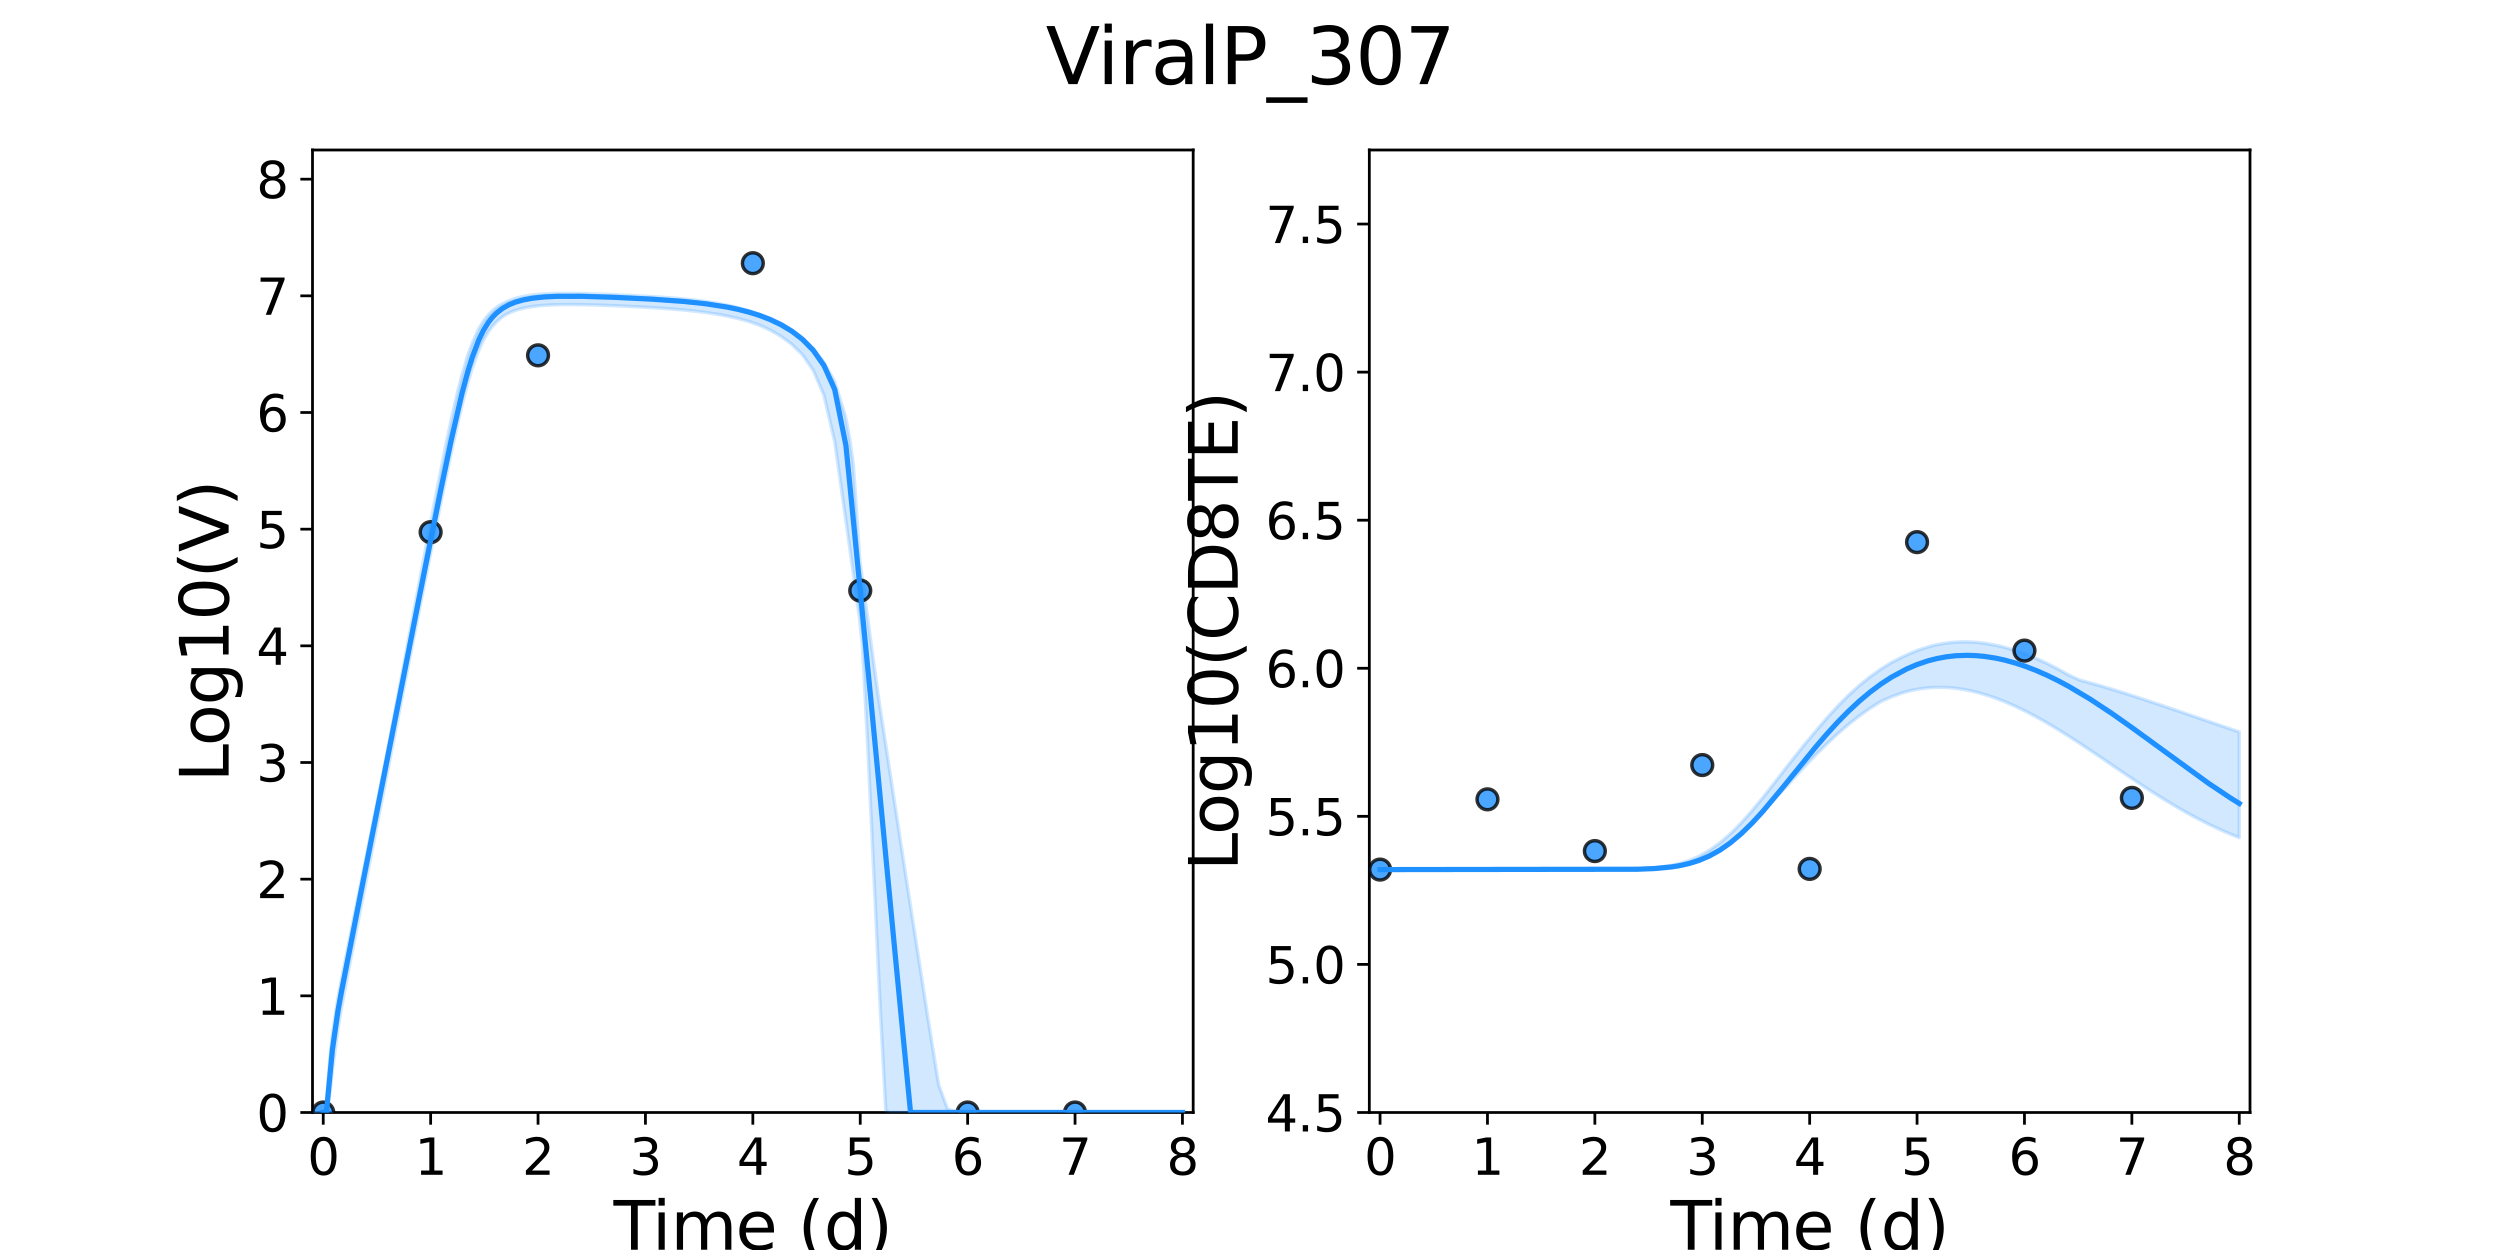 <?xml version="1.0" encoding="utf-8" standalone="no"?>
<!DOCTYPE svg PUBLIC "-//W3C//DTD SVG 1.1//EN"
  "http://www.w3.org/Graphics/SVG/1.1/DTD/svg11.dtd">
<svg xmlns:xlink="http://www.w3.org/1999/xlink" width="720pt" height="360pt" viewBox="0 0 720 360" xmlns="http://www.w3.org/2000/svg" version="1.1">
 <defs>
  <style type="text/css">*{stroke-linejoin: round; stroke-linecap: butt}</style>
 </defs>
 <g id="figure_1">
  <g id="patch_1">
   <path d="M 0 360 
L 720 360 
L 720 0 
L 0 0 
z
" style="fill: #ffffff"/>
  </g>
  <g id="axes_1">
   <g id="patch_2">
    <path d="M 90 320.4 
L 343.636 320.4 
L 343.636 43.2 
L 90 43.2 
z
" style="fill: #ffffff"/>
   </g>
   <g id="matplotlib.axis_1">
    <g id="xtick_1">
     <g id="line2d_1">
      <defs>
       <path id="m005b8bf389" d="M 0 0 
L 0 3.5 
" style="stroke: #000000; stroke-width: 0.8"/>
      </defs>
      <g>
       <use xlink:href="#m005b8bf389" x="93.093" y="320.4" style="stroke: #000000; stroke-width: 0.8"/>
      </g>
     </g>
     <g id="text_1">
      <!-- 0 -->
      <g transform="translate(88.512 338.342) scale(0.144 -0.144)">
       <defs>
        <path id="DejaVuSans-30" d="M 2034 4250 
Q 1547 4250 1301 3770 
Q 1056 3291 1056 2328 
Q 1056 1369 1301 889 
Q 1547 409 2034 409 
Q 2525 409 2770 889 
Q 3016 1369 3016 2328 
Q 3016 3291 2770 3770 
Q 2525 4250 2034 4250 
z
M 2034 4750 
Q 2819 4750 3233 4129 
Q 3647 3509 3647 2328 
Q 3647 1150 3233 529 
Q 2819 -91 2034 -91 
Q 1250 -91 836 529 
Q 422 1150 422 2328 
Q 422 3509 836 4129 
Q 1250 4750 2034 4750 
z
" transform="scale(0.016)"/>
       </defs>
       <use xlink:href="#DejaVuSans-30"/>
      </g>
     </g>
    </g>
    <g id="xtick_2">
     <g id="line2d_2">
      <g>
       <use xlink:href="#m005b8bf389" x="124.024" y="320.4" style="stroke: #000000; stroke-width: 0.8"/>
      </g>
     </g>
     <g id="text_2">
      <!-- 1 -->
      <g transform="translate(119.443 338.342) scale(0.144 -0.144)">
       <defs>
        <path id="DejaVuSans-31" d="M 794 531 
L 1825 531 
L 1825 4091 
L 703 3866 
L 703 4441 
L 1819 4666 
L 2450 4666 
L 2450 531 
L 3481 531 
L 3481 0 
L 794 0 
L 794 531 
z
" transform="scale(0.016)"/>
       </defs>
       <use xlink:href="#DejaVuSans-31"/>
      </g>
     </g>
    </g>
    <g id="xtick_3">
     <g id="line2d_3">
      <g>
       <use xlink:href="#m005b8bf389" x="154.956" y="320.4" style="stroke: #000000; stroke-width: 0.8"/>
      </g>
     </g>
     <g id="text_3">
      <!-- 2 -->
      <g transform="translate(150.375 338.342) scale(0.144 -0.144)">
       <defs>
        <path id="DejaVuSans-32" d="M 1228 531 
L 3431 531 
L 3431 0 
L 469 0 
L 469 531 
Q 828 903 1448 1529 
Q 2069 2156 2228 2338 
Q 2531 2678 2651 2914 
Q 2772 3150 2772 3378 
Q 2772 3750 2511 3984 
Q 2250 4219 1831 4219 
Q 1534 4219 1204 4116 
Q 875 4013 500 3803 
L 500 4441 
Q 881 4594 1212 4672 
Q 1544 4750 1819 4750 
Q 2544 4750 2975 4387 
Q 3406 4025 3406 3419 
Q 3406 3131 3298 2873 
Q 3191 2616 2906 2266 
Q 2828 2175 2409 1742 
Q 1991 1309 1228 531 
z
" transform="scale(0.016)"/>
       </defs>
       <use xlink:href="#DejaVuSans-32"/>
      </g>
     </g>
    </g>
    <g id="xtick_4">
     <g id="line2d_4">
      <g>
       <use xlink:href="#m005b8bf389" x="185.887" y="320.4" style="stroke: #000000; stroke-width: 0.8"/>
      </g>
     </g>
     <g id="text_4">
      <!-- 3 -->
      <g transform="translate(181.306 338.342) scale(0.144 -0.144)">
       <defs>
        <path id="DejaVuSans-33" d="M 2597 2516 
Q 3050 2419 3304 2112 
Q 3559 1806 3559 1356 
Q 3559 666 3084 287 
Q 2609 -91 1734 -91 
Q 1441 -91 1130 -33 
Q 819 25 488 141 
L 488 750 
Q 750 597 1062 519 
Q 1375 441 1716 441 
Q 2309 441 2620 675 
Q 2931 909 2931 1356 
Q 2931 1769 2642 2001 
Q 2353 2234 1838 2234 
L 1294 2234 
L 1294 2753 
L 1863 2753 
Q 2328 2753 2575 2939 
Q 2822 3125 2822 3475 
Q 2822 3834 2567 4026 
Q 2313 4219 1838 4219 
Q 1578 4219 1281 4162 
Q 984 4106 628 3988 
L 628 4550 
Q 988 4650 1302 4700 
Q 1616 4750 1894 4750 
Q 2613 4750 3031 4423 
Q 3450 4097 3450 3541 
Q 3450 3153 3228 2886 
Q 3006 2619 2597 2516 
z
" transform="scale(0.016)"/>
       </defs>
       <use xlink:href="#DejaVuSans-33"/>
      </g>
     </g>
    </g>
    <g id="xtick_5">
     <g id="line2d_5">
      <g>
       <use xlink:href="#m005b8bf389" x="216.818" y="320.4" style="stroke: #000000; stroke-width: 0.8"/>
      </g>
     </g>
     <g id="text_5">
      <!-- 4 -->
      <g transform="translate(212.237 338.342) scale(0.144 -0.144)">
       <defs>
        <path id="DejaVuSans-34" d="M 2419 4116 
L 825 1625 
L 2419 1625 
L 2419 4116 
z
M 2253 4666 
L 3047 4666 
L 3047 1625 
L 3713 1625 
L 3713 1100 
L 3047 1100 
L 3047 0 
L 2419 0 
L 2419 1100 
L 313 1100 
L 313 1709 
L 2253 4666 
z
" transform="scale(0.016)"/>
       </defs>
       <use xlink:href="#DejaVuSans-34"/>
      </g>
     </g>
    </g>
    <g id="xtick_6">
     <g id="line2d_6">
      <g>
       <use xlink:href="#m005b8bf389" x="247.749" y="320.4" style="stroke: #000000; stroke-width: 0.8"/>
      </g>
     </g>
     <g id="text_6">
      <!-- 5 -->
      <g transform="translate(243.168 338.342) scale(0.144 -0.144)">
       <defs>
        <path id="DejaVuSans-35" d="M 691 4666 
L 3169 4666 
L 3169 4134 
L 1269 4134 
L 1269 2991 
Q 1406 3038 1543 3061 
Q 1681 3084 1819 3084 
Q 2600 3084 3056 2656 
Q 3513 2228 3513 1497 
Q 3513 744 3044 326 
Q 2575 -91 1722 -91 
Q 1428 -91 1123 -41 
Q 819 9 494 109 
L 494 744 
Q 775 591 1075 516 
Q 1375 441 1709 441 
Q 2250 441 2565 725 
Q 2881 1009 2881 1497 
Q 2881 1984 2565 2268 
Q 2250 2553 1709 2553 
Q 1456 2553 1204 2497 
Q 953 2441 691 2322 
L 691 4666 
z
" transform="scale(0.016)"/>
       </defs>
       <use xlink:href="#DejaVuSans-35"/>
      </g>
     </g>
    </g>
    <g id="xtick_7">
     <g id="line2d_7">
      <g>
       <use xlink:href="#m005b8bf389" x="278.681" y="320.4" style="stroke: #000000; stroke-width: 0.8"/>
      </g>
     </g>
     <g id="text_7">
      <!-- 6 -->
      <g transform="translate(274.1 338.342) scale(0.144 -0.144)">
       <defs>
        <path id="DejaVuSans-36" d="M 2113 2584 
Q 1688 2584 1439 2293 
Q 1191 2003 1191 1497 
Q 1191 994 1439 701 
Q 1688 409 2113 409 
Q 2538 409 2786 701 
Q 3034 994 3034 1497 
Q 3034 2003 2786 2293 
Q 2538 2584 2113 2584 
z
M 3366 4563 
L 3366 3988 
Q 3128 4100 2886 4159 
Q 2644 4219 2406 4219 
Q 1781 4219 1451 3797 
Q 1122 3375 1075 2522 
Q 1259 2794 1537 2939 
Q 1816 3084 2150 3084 
Q 2853 3084 3261 2657 
Q 3669 2231 3669 1497 
Q 3669 778 3244 343 
Q 2819 -91 2113 -91 
Q 1303 -91 875 529 
Q 447 1150 447 2328 
Q 447 3434 972 4092 
Q 1497 4750 2381 4750 
Q 2619 4750 2861 4703 
Q 3103 4656 3366 4563 
z
" transform="scale(0.016)"/>
       </defs>
       <use xlink:href="#DejaVuSans-36"/>
      </g>
     </g>
    </g>
    <g id="xtick_8">
     <g id="line2d_8">
      <g>
       <use xlink:href="#m005b8bf389" x="309.612" y="320.4" style="stroke: #000000; stroke-width: 0.8"/>
      </g>
     </g>
     <g id="text_8">
      <!-- 7 -->
      <g transform="translate(305.031 338.342) scale(0.144 -0.144)">
       <defs>
        <path id="DejaVuSans-37" d="M 525 4666 
L 3525 4666 
L 3525 4397 
L 1831 0 
L 1172 0 
L 2766 4134 
L 525 4134 
L 525 4666 
z
" transform="scale(0.016)"/>
       </defs>
       <use xlink:href="#DejaVuSans-37"/>
      </g>
     </g>
    </g>
    <g id="xtick_9">
     <g id="line2d_9">
      <g>
       <use xlink:href="#m005b8bf389" x="340.543" y="320.4" style="stroke: #000000; stroke-width: 0.8"/>
      </g>
     </g>
     <g id="text_9">
      <!-- 8 -->
      <g transform="translate(335.962 338.342) scale(0.144 -0.144)">
       <defs>
        <path id="DejaVuSans-38" d="M 2034 2216 
Q 1584 2216 1326 1975 
Q 1069 1734 1069 1313 
Q 1069 891 1326 650 
Q 1584 409 2034 409 
Q 2484 409 2743 651 
Q 3003 894 3003 1313 
Q 3003 1734 2745 1975 
Q 2488 2216 2034 2216 
z
M 1403 2484 
Q 997 2584 770 2862 
Q 544 3141 544 3541 
Q 544 4100 942 4425 
Q 1341 4750 2034 4750 
Q 2731 4750 3128 4425 
Q 3525 4100 3525 3541 
Q 3525 3141 3298 2862 
Q 3072 2584 2669 2484 
Q 3125 2378 3379 2068 
Q 3634 1759 3634 1313 
Q 3634 634 3220 271 
Q 2806 -91 2034 -91 
Q 1263 -91 848 271 
Q 434 634 434 1313 
Q 434 1759 690 2068 
Q 947 2378 1403 2484 
z
M 1172 3481 
Q 1172 3119 1398 2916 
Q 1625 2713 2034 2713 
Q 2441 2713 2670 2916 
Q 2900 3119 2900 3481 
Q 2900 3844 2670 4047 
Q 2441 4250 2034 4250 
Q 1625 4250 1398 4047 
Q 1172 3844 1172 3481 
z
" transform="scale(0.016)"/>
       </defs>
       <use xlink:href="#DejaVuSans-38"/>
      </g>
     </g>
    </g>
    <g id="text_10">
     <!-- Time (d) -->
     <g transform="translate(176.693 359.925) scale(0.192 -0.192)">
      <defs>
       <path id="DejaVuSans-54" d="M -19 4666 
L 3928 4666 
L 3928 4134 
L 2272 4134 
L 2272 0 
L 1638 0 
L 1638 4134 
L -19 4134 
L -19 4666 
z
" transform="scale(0.016)"/>
       <path id="DejaVuSans-69" d="M 603 3500 
L 1178 3500 
L 1178 0 
L 603 0 
L 603 3500 
z
M 603 4863 
L 1178 4863 
L 1178 4134 
L 603 4134 
L 603 4863 
z
" transform="scale(0.016)"/>
       <path id="DejaVuSans-6d" d="M 3328 2828 
Q 3544 3216 3844 3400 
Q 4144 3584 4550 3584 
Q 5097 3584 5394 3201 
Q 5691 2819 5691 2113 
L 5691 0 
L 5113 0 
L 5113 2094 
Q 5113 2597 4934 2840 
Q 4756 3084 4391 3084 
Q 3944 3084 3684 2787 
Q 3425 2491 3425 1978 
L 3425 0 
L 2847 0 
L 2847 2094 
Q 2847 2600 2669 2842 
Q 2491 3084 2119 3084 
Q 1678 3084 1418 2786 
Q 1159 2488 1159 1978 
L 1159 0 
L 581 0 
L 581 3500 
L 1159 3500 
L 1159 2956 
Q 1356 3278 1631 3431 
Q 1906 3584 2284 3584 
Q 2666 3584 2933 3390 
Q 3200 3197 3328 2828 
z
" transform="scale(0.016)"/>
       <path id="DejaVuSans-65" d="M 3597 1894 
L 3597 1613 
L 953 1613 
Q 991 1019 1311 708 
Q 1631 397 2203 397 
Q 2534 397 2845 478 
Q 3156 559 3463 722 
L 3463 178 
Q 3153 47 2828 -22 
Q 2503 -91 2169 -91 
Q 1331 -91 842 396 
Q 353 884 353 1716 
Q 353 2575 817 3079 
Q 1281 3584 2069 3584 
Q 2775 3584 3186 3129 
Q 3597 2675 3597 1894 
z
M 3022 2063 
Q 3016 2534 2758 2815 
Q 2500 3097 2075 3097 
Q 1594 3097 1305 2825 
Q 1016 2553 972 2059 
L 3022 2063 
z
" transform="scale(0.016)"/>
       <path id="DejaVuSans-20" transform="scale(0.016)"/>
       <path id="DejaVuSans-28" d="M 1984 4856 
Q 1566 4138 1362 3434 
Q 1159 2731 1159 2009 
Q 1159 1288 1364 580 
Q 1569 -128 1984 -844 
L 1484 -844 
Q 1016 -109 783 600 
Q 550 1309 550 2009 
Q 550 2706 781 3412 
Q 1013 4119 1484 4856 
L 1984 4856 
z
" transform="scale(0.016)"/>
       <path id="DejaVuSans-64" d="M 2906 2969 
L 2906 4863 
L 3481 4863 
L 3481 0 
L 2906 0 
L 2906 525 
Q 2725 213 2448 61 
Q 2172 -91 1784 -91 
Q 1150 -91 751 415 
Q 353 922 353 1747 
Q 353 2572 751 3078 
Q 1150 3584 1784 3584 
Q 2172 3584 2448 3432 
Q 2725 3281 2906 2969 
z
M 947 1747 
Q 947 1113 1208 752 
Q 1469 391 1925 391 
Q 2381 391 2643 752 
Q 2906 1113 2906 1747 
Q 2906 2381 2643 2742 
Q 2381 3103 1925 3103 
Q 1469 3103 1208 2742 
Q 947 2381 947 1747 
z
" transform="scale(0.016)"/>
       <path id="DejaVuSans-29" d="M 513 4856 
L 1013 4856 
Q 1481 4119 1714 3412 
Q 1947 2706 1947 2009 
Q 1947 1309 1714 600 
Q 1481 -109 1013 -844 
L 513 -844 
Q 928 -128 1133 580 
Q 1338 1288 1338 2009 
Q 1338 2731 1133 3434 
Q 928 4138 513 4856 
z
" transform="scale(0.016)"/>
      </defs>
      <use xlink:href="#DejaVuSans-54"/>
      <use xlink:href="#DejaVuSans-69" x="57.959"/>
      <use xlink:href="#DejaVuSans-6d" x="85.742"/>
      <use xlink:href="#DejaVuSans-65" x="183.154"/>
      <use xlink:href="#DejaVuSans-20" x="244.678"/>
      <use xlink:href="#DejaVuSans-28" x="276.465"/>
      <use xlink:href="#DejaVuSans-64" x="315.479"/>
      <use xlink:href="#DejaVuSans-29" x="378.955"/>
     </g>
    </g>
   </g>
   <g id="matplotlib.axis_2">
    <g id="ytick_1">
     <g id="line2d_10">
      <defs>
       <path id="m52d42406b0" d="M 0 0 
L -3.5 0 
" style="stroke: #000000; stroke-width: 0.8"/>
      </defs>
      <g>
       <use xlink:href="#m52d42406b0" x="90" y="320.4" style="stroke: #000000; stroke-width: 0.8"/>
      </g>
     </g>
     <g id="text_11">
      <!-- 0 -->
      <g transform="translate(73.838 325.871) scale(0.144 -0.144)">
       <use xlink:href="#DejaVuSans-30"/>
      </g>
     </g>
    </g>
    <g id="ytick_2">
     <g id="line2d_11">
      <g>
       <use xlink:href="#m52d42406b0" x="90" y="286.8" style="stroke: #000000; stroke-width: 0.8"/>
      </g>
     </g>
     <g id="text_12">
      <!-- 1 -->
      <g transform="translate(73.838 292.271) scale(0.144 -0.144)">
       <use xlink:href="#DejaVuSans-31"/>
      </g>
     </g>
    </g>
    <g id="ytick_3">
     <g id="line2d_12">
      <g>
       <use xlink:href="#m52d42406b0" x="90" y="253.2" style="stroke: #000000; stroke-width: 0.8"/>
      </g>
     </g>
     <g id="text_13">
      <!-- 2 -->
      <g transform="translate(73.838 258.671) scale(0.144 -0.144)">
       <use xlink:href="#DejaVuSans-32"/>
      </g>
     </g>
    </g>
    <g id="ytick_4">
     <g id="line2d_13">
      <g>
       <use xlink:href="#m52d42406b0" x="90" y="219.6" style="stroke: #000000; stroke-width: 0.8"/>
      </g>
     </g>
     <g id="text_14">
      <!-- 3 -->
      <g transform="translate(73.838 225.071) scale(0.144 -0.144)">
       <use xlink:href="#DejaVuSans-33"/>
      </g>
     </g>
    </g>
    <g id="ytick_5">
     <g id="line2d_14">
      <g>
       <use xlink:href="#m52d42406b0" x="90" y="186" style="stroke: #000000; stroke-width: 0.8"/>
      </g>
     </g>
     <g id="text_15">
      <!-- 4 -->
      <g transform="translate(73.838 191.471) scale(0.144 -0.144)">
       <use xlink:href="#DejaVuSans-34"/>
      </g>
     </g>
    </g>
    <g id="ytick_6">
     <g id="line2d_15">
      <g>
       <use xlink:href="#m52d42406b0" x="90" y="152.4" style="stroke: #000000; stroke-width: 0.8"/>
      </g>
     </g>
     <g id="text_16">
      <!-- 5 -->
      <g transform="translate(73.838 157.871) scale(0.144 -0.144)">
       <use xlink:href="#DejaVuSans-35"/>
      </g>
     </g>
    </g>
    <g id="ytick_7">
     <g id="line2d_16">
      <g>
       <use xlink:href="#m52d42406b0" x="90" y="118.8" style="stroke: #000000; stroke-width: 0.8"/>
      </g>
     </g>
     <g id="text_17">
      <!-- 6 -->
      <g transform="translate(73.838 124.271) scale(0.144 -0.144)">
       <use xlink:href="#DejaVuSans-36"/>
      </g>
     </g>
    </g>
    <g id="ytick_8">
     <g id="line2d_17">
      <g>
       <use xlink:href="#m52d42406b0" x="90" y="85.2" style="stroke: #000000; stroke-width: 0.8"/>
      </g>
     </g>
     <g id="text_18">
      <!-- 7 -->
      <g transform="translate(73.838 90.671) scale(0.144 -0.144)">
       <use xlink:href="#DejaVuSans-37"/>
      </g>
     </g>
    </g>
    <g id="ytick_9">
     <g id="line2d_18">
      <g>
       <use xlink:href="#m52d42406b0" x="90" y="51.6" style="stroke: #000000; stroke-width: 0.8"/>
      </g>
     </g>
     <g id="text_19">
      <!-- 8 -->
      <g transform="translate(73.838 57.071) scale(0.144 -0.144)">
       <use xlink:href="#DejaVuSans-38"/>
      </g>
     </g>
    </g>
    <g id="text_20">
     <!-- Log10(V) -->
     <g transform="translate(65.845 225.224) rotate(-90) scale(0.192 -0.192)">
      <defs>
       <path id="DejaVuSans-4c" d="M 628 4666 
L 1259 4666 
L 1259 531 
L 3531 531 
L 3531 0 
L 628 0 
L 628 4666 
z
" transform="scale(0.016)"/>
       <path id="DejaVuSans-6f" d="M 1959 3097 
Q 1497 3097 1228 2736 
Q 959 2375 959 1747 
Q 959 1119 1226 758 
Q 1494 397 1959 397 
Q 2419 397 2687 759 
Q 2956 1122 2956 1747 
Q 2956 2369 2687 2733 
Q 2419 3097 1959 3097 
z
M 1959 3584 
Q 2709 3584 3137 3096 
Q 3566 2609 3566 1747 
Q 3566 888 3137 398 
Q 2709 -91 1959 -91 
Q 1206 -91 779 398 
Q 353 888 353 1747 
Q 353 2609 779 3096 
Q 1206 3584 1959 3584 
z
" transform="scale(0.016)"/>
       <path id="DejaVuSans-67" d="M 2906 1791 
Q 2906 2416 2648 2759 
Q 2391 3103 1925 3103 
Q 1463 3103 1205 2759 
Q 947 2416 947 1791 
Q 947 1169 1205 825 
Q 1463 481 1925 481 
Q 2391 481 2648 825 
Q 2906 1169 2906 1791 
z
M 3481 434 
Q 3481 -459 3084 -895 
Q 2688 -1331 1869 -1331 
Q 1566 -1331 1297 -1286 
Q 1028 -1241 775 -1147 
L 775 -588 
Q 1028 -725 1275 -790 
Q 1522 -856 1778 -856 
Q 2344 -856 2625 -561 
Q 2906 -266 2906 331 
L 2906 616 
Q 2728 306 2450 153 
Q 2172 0 1784 0 
Q 1141 0 747 490 
Q 353 981 353 1791 
Q 353 2603 747 3093 
Q 1141 3584 1784 3584 
Q 2172 3584 2450 3431 
Q 2728 3278 2906 2969 
L 2906 3500 
L 3481 3500 
L 3481 434 
z
" transform="scale(0.016)"/>
       <path id="DejaVuSans-56" d="M 1831 0 
L 50 4666 
L 709 4666 
L 2188 738 
L 3669 4666 
L 4325 4666 
L 2547 0 
L 1831 0 
z
" transform="scale(0.016)"/>
      </defs>
      <use xlink:href="#DejaVuSans-4c"/>
      <use xlink:href="#DejaVuSans-6f" x="53.963"/>
      <use xlink:href="#DejaVuSans-67" x="115.145"/>
      <use xlink:href="#DejaVuSans-31" x="178.621"/>
      <use xlink:href="#DejaVuSans-30" x="242.244"/>
      <use xlink:href="#DejaVuSans-28" x="305.867"/>
      <use xlink:href="#DejaVuSans-56" x="344.881"/>
      <use xlink:href="#DejaVuSans-29" x="413.289"/>
     </g>
    </g>
   </g>
   <g id="patch_3">
    <path d="M 90 320.4 
L 90 43.2 
" style="fill: none; stroke: #000000; stroke-width: 0.8; stroke-linejoin: miter; stroke-linecap: square"/>
   </g>
   <g id="patch_4">
    <path d="M 343.636 320.4 
L 343.636 43.2 
" style="fill: none; stroke: #000000; stroke-width: 0.8; stroke-linejoin: miter; stroke-linecap: square"/>
   </g>
   <g id="patch_5">
    <path d="M 90 320.4 
L 343.636 320.4 
" style="fill: none; stroke: #000000; stroke-width: 0.8; stroke-linejoin: miter; stroke-linecap: square"/>
   </g>
   <g id="patch_6">
    <path d="M 90 43.2 
L 343.636 43.2 
" style="fill: none; stroke: #000000; stroke-width: 0.8; stroke-linejoin: miter; stroke-linecap: square"/>
   </g>
   <g id="PolyCollection_1">
    <defs>
     <path id="m438e3cd820" d="M 93.093 -39.6 
L 93.093 -39.6 
L 93.097 -39.6 
L 93.141 -39.6 
L 93.572 -39.6 
L 94.003 -39.6 
L 94.963 -44.914 
L 95.744 -51.861 
L 97.317 -63.562 
L 98.293 -69.454 
L 100.3 -80.07 
L 101.291 -85.125 
L 102.906 -93.367 
L 103.996 -98.912 
L 105.879 -108.535 
L 106.969 -114.086 
L 108.574 -122.293 
L 109.73 -128.184 
L 111.524 -137.369 
L 112.672 -143.225 
L 114.268 -151.369 
L 115.458 -157.431 
L 117.198 -166.316 
L 118.373 -172.303 
L 119.958 -180.307 
L 121.164 -186.37 
L 122.871 -194.959 
L 124.064 -200.928 
L 125.671 -208.921 
L 126.894 -214.949 
L 128.639 -223.411 
L 129.877 -229.277 
L 131.788 -237.887 
L 133.036 -243.193 
L 134.739 -249.677 
L 136.029 -254.051 
L 137.9 -259.16 
L 139.249 -262.082 
L 140.635 -264.425 
L 141.755 -265.94 
L 142.897 -267.198 
L 143.841 -268.06 
L 144.695 -268.718 
L 145.421 -269.203 
L 146.05 -269.578 
L 146.598 -269.853 
L 147.089 -270.073 
L 147.58 -270.275 
L 147.987 -270.43 
L 148.432 -270.587 
L 148.802 -270.71 
L 149.151 -270.818 
L 149.959 -271.045 
L 150.768 -271.242 
L 152.328 -271.553 
L 153.457 -271.729 
L 155.515 -271.968 
L 156.789 -272.065 
L 159.278 -272.202 
L 160.625 -272.249 
L 162.959 -272.278 
L 164.472 -272.282 
L 167.273 -272.25 
L 168.926 -272.215 
L 172.019 -272.129 
L 173.852 -272.065 
L 176.946 -271.945 
L 179.074 -271.852 
L 182.168 -271.706 
L 184.724 -271.573 
L 187.817 -271.396 
L 190.91 -271.196 
L 194.003 -270.966 
L 197.096 -270.698 
L 200.189 -270.379 
L 203.282 -269.996 
L 206.376 -269.531 
L 209.469 -268.964 
L 212.562 -268.271 
L 215.655 -267.42 
L 218.748 -266.337 
L 221.841 -264.915 
L 224.934 -263.127 
L 228.027 -260.838 
L 231.121 -257.804 
L 234.214 -253.344 
L 237.307 -246.117 
L 240.4 -232.766 
L 243.493 -210.982 
L 243.617 -210.104 
L 243.653 -209.847 
L 243.692 -209.571 
L 243.702 -209.5 
L 243.711 -209.434 
L 243.711 -209.432 
L 243.714 -209.414 
L 243.718 -209.388 
L 243.718 -209.387 
L 243.719 -209.376 
L 243.723 -209.353 
L 243.723 -209.348 
L 243.725 -209.337 
L 243.726 -209.33 
L 243.728 -209.318 
L 243.73 -209.303 
L 243.746 -209.189 
L 243.786 -208.906 
L 243.918 -207.965 
L 244.412 -204.458 
L 244.763 -201.97 
L 245.721 -195.146 
L 246.275 -191.187 
L 247.617 -181.263 
L 248.345 -174.381 
L 249.912 -145.151 
L 250.78 -126.743 
L 252.442 -91.788 
L 253.418 -71.353 
L 255.101 -40.189 
L 256.164 -39.6 
L 257.855 -39.6 
L 259.014 -39.6 
L 260.834 -39.6 
L 262.235 -39.6 
L 264.744 -39.6 
L 267.253 -39.6 
L 270.346 -39.6 
L 272.896 -39.6 
L 275.989 -39.6 
L 279.083 -39.6 
L 282.176 -39.6 
L 285.269 -39.6 
L 288.362 -39.6 
L 291.455 -39.6 
L 294.548 -39.6 
L 297.641 -39.6 
L 300.734 -39.6 
L 303.828 -39.6 
L 306.921 -39.6 
L 310.014 -39.6 
L 313.107 -39.6 
L 316.2 -39.6 
L 319.293 -39.6 
L 322.386 -39.6 
L 325.479 -39.6 
L 328.573 -39.6 
L 331.666 -39.6 
L 334.759 -39.6 
L 337.852 -39.6 
L 340.543 -39.6 
L 340.543 -39.6 
L 340.543 -39.6 
L 337.852 -39.6 
L 334.759 -39.6 
L 331.666 -39.6 
L 328.573 -39.6 
L 325.479 -39.6 
L 322.386 -39.6 
L 319.293 -39.6 
L 316.2 -39.6 
L 313.107 -39.6 
L 310.014 -39.6 
L 306.921 -39.6 
L 303.828 -39.6 
L 300.734 -39.6 
L 297.641 -39.6 
L 294.548 -39.6 
L 291.455 -39.6 
L 288.362 -39.6 
L 285.269 -39.6 
L 282.176 -39.6 
L 279.083 -39.6 
L 275.989 -39.6 
L 272.896 -40.605 
L 270.346 -47.553 
L 267.253 -66.744 
L 264.744 -82.875 
L 262.235 -98.997 
L 260.834 -108.009 
L 259.014 -119.891 
L 257.855 -127.453 
L 256.164 -138.495 
L 255.101 -145.433 
L 253.418 -156.405 
L 252.442 -163.093 
L 250.78 -175.396 
L 249.912 -181.809 
L 248.345 -193.365 
L 247.617 -198.715 
L 246.275 -218.848 
L 245.721 -226.429 
L 244.763 -233.304 
L 244.412 -235.174 
L 243.918 -237.81 
L 243.786 -238.517 
L 243.746 -238.73 
L 243.73 -238.816 
L 243.728 -238.827 
L 243.726 -238.836 
L 243.725 -238.842 
L 243.723 -238.85 
L 243.723 -238.854 
L 243.719 -238.871 
L 243.718 -238.879 
L 243.718 -238.88 
L 243.714 -238.899 
L 243.711 -238.913 
L 243.711 -238.914 
L 243.702 -238.964 
L 243.692 -239.017 
L 243.653 -239.225 
L 243.617 -239.418 
L 243.493 -240.078 
L 240.4 -250.099 
L 237.307 -255.598 
L 234.214 -259.575 
L 231.121 -262.662 
L 228.027 -265.002 
L 224.934 -266.833 
L 221.841 -268.293 
L 218.748 -269.47 
L 215.655 -270.51 
L 212.562 -271.397 
L 209.469 -272.114 
L 206.376 -272.695 
L 203.282 -273.17 
L 200.189 -273.559 
L 197.096 -273.881 
L 194.003 -274.152 
L 190.91 -274.382 
L 187.817 -274.582 
L 184.724 -274.759 
L 182.168 -274.893 
L 179.074 -275.039 
L 176.946 -275.131 
L 173.852 -275.26 
L 172.019 -275.327 
L 168.926 -275.429 
L 167.273 -275.467 
L 164.472 -275.517 
L 162.959 -275.52 
L 160.625 -275.507 
L 159.278 -275.469 
L 156.789 -275.366 
L 155.515 -275.268 
L 153.457 -275.067 
L 152.328 -274.895 
L 150.768 -274.635 
L 149.959 -274.459 
L 149.151 -274.254 
L 148.802 -274.162 
L 148.432 -274.049 
L 147.987 -273.909 
L 147.58 -273.774 
L 147.089 -273.59 
L 146.598 -273.406 
L 146.05 -273.179 
L 145.421 -272.895 
L 144.695 -272.529 
L 143.841 -272.033 
L 142.897 -271.387 
L 141.755 -270.44 
L 140.635 -269.302 
L 139.249 -267.567 
L 137.9 -265.369 
L 136.029 -261.235 
L 134.739 -257.722 
L 133.036 -251.953 
L 131.788 -247.168 
L 129.877 -238.75 
L 128.639 -232.948 
L 126.894 -224.281 
L 125.671 -218.06 
L 124.064 -209.723 
L 122.871 -203.484 
L 121.164 -194.468 
L 119.958 -188.094 
L 118.373 -179.684 
L 117.198 -173.45 
L 115.458 -164.187 
L 114.268 -157.866 
L 112.672 -149.371 
L 111.524 -143.429 
L 109.73 -134.46 
L 108.574 -128.705 
L 106.969 -120.683 
L 105.879 -115.286 
L 103.996 -105.975 
L 102.906 -100.624 
L 101.291 -92.628 
L 100.3 -87.736 
L 98.293 -77.613 
L 97.317 -72.436 
L 95.744 -62.223 
L 94.963 -54.868 
L 94.003 -42.397 
L 93.572 -39.6 
L 93.141 -39.6 
L 93.097 -39.6 
L 93.093 -39.6 
z
" style="stroke: #1e90ff; stroke-opacity: 0.2"/>
    </defs>
    <g clip-path="url(#p562679a074)">
     <use xlink:href="#m438e3cd820" x="0" y="360" style="fill: #1e90ff; fill-opacity: 0.2; stroke: #1e90ff; stroke-opacity: 0.2"/>
    </g>
   </g>
   <g id="PathCollection_1">
    <defs>
     <path id="mca6aa2bf3a" d="M 0 3 
C 0.796 3 1.559 2.684 2.121 2.121 
C 2.684 1.559 3 0.796 3 0 
C 3 -0.796 2.684 -1.559 2.121 -2.121 
C 1.559 -2.684 0.796 -3 0 -3 
C -0.796 -3 -1.559 -2.684 -2.121 -2.121 
C -2.684 -1.559 -3 -0.796 -3 0 
C -3 0.796 -2.684 1.559 -2.121 2.121 
C -1.559 2.684 -0.796 3 0 3 
z
" style="stroke: #000000; stroke-opacity: 0.8"/>
    </defs>
    <g clip-path="url(#p562679a074)">
     <use xlink:href="#mca6aa2bf3a" x="93.093" y="320.4" style="fill: #1e90ff; fill-opacity: 0.8; stroke: #000000; stroke-opacity: 0.8"/>
     <use xlink:href="#mca6aa2bf3a" x="124.024" y="153.262" style="fill: #1e90ff; fill-opacity: 0.8; stroke: #000000; stroke-opacity: 0.8"/>
     <use xlink:href="#mca6aa2bf3a" x="154.956" y="102.336" style="fill: #1e90ff; fill-opacity: 0.8; stroke: #000000; stroke-opacity: 0.8"/>
     <use xlink:href="#mca6aa2bf3a" x="216.818" y="75.8" style="fill: #1e90ff; fill-opacity: 0.8; stroke: #000000; stroke-opacity: 0.8"/>
     <use xlink:href="#mca6aa2bf3a" x="247.749" y="170.081" style="fill: #1e90ff; fill-opacity: 0.8; stroke: #000000; stroke-opacity: 0.8"/>
     <use xlink:href="#mca6aa2bf3a" x="278.681" y="320.4" style="fill: #1e90ff; fill-opacity: 0.8; stroke: #000000; stroke-opacity: 0.8"/>
     <use xlink:href="#mca6aa2bf3a" x="309.612" y="320.4" style="fill: #1e90ff; fill-opacity: 0.8; stroke: #000000; stroke-opacity: 0.8"/>
    </g>
   </g>
   <g id="line2d_19">
    <path d="M 93.093 320.4 
L 94.003 320.4 
L 95.744 302.14 
L 97.317 291.182 
L 98.293 285.786 
L 103.996 256.704 
L 121.164 169.896 
L 126.894 141.325 
L 129.877 127.053 
L 133.036 113.31 
L 134.739 106.95 
L 136.029 102.786 
L 137.9 97.861 
L 139.249 95.091 
L 140.635 92.856 
L 141.755 91.424 
L 142.897 90.245 
L 144.695 88.83 
L 146.598 87.759 
L 148.432 87.018 
L 150.768 86.358 
L 153.457 85.867 
L 156.789 85.519 
L 160.625 85.34 
L 167.273 85.335 
L 176.946 85.632 
L 187.817 86.165 
L 197.096 86.83 
L 203.282 87.49 
L 209.469 88.452 
L 212.562 89.095 
L 215.655 89.883 
L 218.748 90.85 
L 221.841 92.041 
L 224.934 93.519 
L 228.027 95.374 
L 231.121 97.749 
L 234.214 100.889 
L 237.307 105.286 
L 240.4 112.19 
L 243.617 128.255 
L 244.763 139.649 
L 250.78 201.258 
L 257.855 275.334 
L 262.235 320.4 
L 340.543 320.4 
L 340.543 320.4 
" clip-path="url(#p562679a074)" style="fill: none; stroke: #1e90ff; stroke-width: 1.5; stroke-linecap: square"/>
   </g>
  </g>
  <g id="axes_2">
   <g id="patch_7">
    <path d="M 394.364 320.4 
L 648 320.4 
L 648 43.2 
L 394.364 43.2 
z
" style="fill: #ffffff"/>
   </g>
   <g id="matplotlib.axis_3">
    <g id="xtick_10">
     <g id="line2d_20">
      <g>
       <use xlink:href="#m005b8bf389" x="397.457" y="320.4" style="stroke: #000000; stroke-width: 0.8"/>
      </g>
     </g>
     <g id="text_21">
      <!-- 0 -->
      <g transform="translate(392.876 338.342) scale(0.144 -0.144)">
       <use xlink:href="#DejaVuSans-30"/>
      </g>
     </g>
    </g>
    <g id="xtick_11">
     <g id="line2d_21">
      <g>
       <use xlink:href="#m005b8bf389" x="428.388" y="320.4" style="stroke: #000000; stroke-width: 0.8"/>
      </g>
     </g>
     <g id="text_22">
      <!-- 1 -->
      <g transform="translate(423.807 338.342) scale(0.144 -0.144)">
       <use xlink:href="#DejaVuSans-31"/>
      </g>
     </g>
    </g>
    <g id="xtick_12">
     <g id="line2d_22">
      <g>
       <use xlink:href="#m005b8bf389" x="459.319" y="320.4" style="stroke: #000000; stroke-width: 0.8"/>
      </g>
     </g>
     <g id="text_23">
      <!-- 2 -->
      <g transform="translate(454.738 338.342) scale(0.144 -0.144)">
       <use xlink:href="#DejaVuSans-32"/>
      </g>
     </g>
    </g>
    <g id="xtick_13">
     <g id="line2d_23">
      <g>
       <use xlink:href="#m005b8bf389" x="490.251" y="320.4" style="stroke: #000000; stroke-width: 0.8"/>
      </g>
     </g>
     <g id="text_24">
      <!-- 3 -->
      <g transform="translate(485.67 338.342) scale(0.144 -0.144)">
       <use xlink:href="#DejaVuSans-33"/>
      </g>
     </g>
    </g>
    <g id="xtick_14">
     <g id="line2d_24">
      <g>
       <use xlink:href="#m005b8bf389" x="521.182" y="320.4" style="stroke: #000000; stroke-width: 0.8"/>
      </g>
     </g>
     <g id="text_25">
      <!-- 4 -->
      <g transform="translate(516.601 338.342) scale(0.144 -0.144)">
       <use xlink:href="#DejaVuSans-34"/>
      </g>
     </g>
    </g>
    <g id="xtick_15">
     <g id="line2d_25">
      <g>
       <use xlink:href="#m005b8bf389" x="552.113" y="320.4" style="stroke: #000000; stroke-width: 0.8"/>
      </g>
     </g>
     <g id="text_26">
      <!-- 5 -->
      <g transform="translate(547.532 338.342) scale(0.144 -0.144)">
       <use xlink:href="#DejaVuSans-35"/>
      </g>
     </g>
    </g>
    <g id="xtick_16">
     <g id="line2d_26">
      <g>
       <use xlink:href="#m005b8bf389" x="583.044" y="320.4" style="stroke: #000000; stroke-width: 0.8"/>
      </g>
     </g>
     <g id="text_27">
      <!-- 6 -->
      <g transform="translate(578.463 338.342) scale(0.144 -0.144)">
       <use xlink:href="#DejaVuSans-36"/>
      </g>
     </g>
    </g>
    <g id="xtick_17">
     <g id="line2d_27">
      <g>
       <use xlink:href="#m005b8bf389" x="613.976" y="320.4" style="stroke: #000000; stroke-width: 0.8"/>
      </g>
     </g>
     <g id="text_28">
      <!-- 7 -->
      <g transform="translate(609.395 338.342) scale(0.144 -0.144)">
       <use xlink:href="#DejaVuSans-37"/>
      </g>
     </g>
    </g>
    <g id="xtick_18">
     <g id="line2d_28">
      <g>
       <use xlink:href="#m005b8bf389" x="644.907" y="320.4" style="stroke: #000000; stroke-width: 0.8"/>
      </g>
     </g>
     <g id="text_29">
      <!-- 8 -->
      <g transform="translate(640.326 338.342) scale(0.144 -0.144)">
       <use xlink:href="#DejaVuSans-38"/>
      </g>
     </g>
    </g>
    <g id="text_30">
     <!-- Time (d) -->
     <g transform="translate(481.057 359.925) scale(0.192 -0.192)">
      <use xlink:href="#DejaVuSans-54"/>
      <use xlink:href="#DejaVuSans-69" x="57.959"/>
      <use xlink:href="#DejaVuSans-6d" x="85.742"/>
      <use xlink:href="#DejaVuSans-65" x="183.154"/>
      <use xlink:href="#DejaVuSans-20" x="244.678"/>
      <use xlink:href="#DejaVuSans-28" x="276.465"/>
      <use xlink:href="#DejaVuSans-64" x="315.479"/>
      <use xlink:href="#DejaVuSans-29" x="378.955"/>
     </g>
    </g>
   </g>
   <g id="matplotlib.axis_4">
    <g id="ytick_10">
     <g id="line2d_29">
      <g>
       <use xlink:href="#m52d42406b0" x="394.364" y="320.4" style="stroke: #000000; stroke-width: 0.8"/>
      </g>
     </g>
     <g id="text_31">
      <!-- 4.5 -->
      <g transform="translate(364.463 325.871) scale(0.144 -0.144)">
       <defs>
        <path id="DejaVuSans-2e" d="M 684 794 
L 1344 794 
L 1344 0 
L 684 0 
L 684 794 
z
" transform="scale(0.016)"/>
       </defs>
       <use xlink:href="#DejaVuSans-34"/>
       <use xlink:href="#DejaVuSans-2e" x="63.623"/>
       <use xlink:href="#DejaVuSans-35" x="95.41"/>
      </g>
     </g>
    </g>
    <g id="ytick_11">
     <g id="line2d_30">
      <g>
       <use xlink:href="#m52d42406b0" x="394.364" y="277.754" style="stroke: #000000; stroke-width: 0.8"/>
      </g>
     </g>
     <g id="text_32">
      <!-- 5.0 -->
      <g transform="translate(364.463 283.225) scale(0.144 -0.144)">
       <use xlink:href="#DejaVuSans-35"/>
       <use xlink:href="#DejaVuSans-2e" x="63.623"/>
       <use xlink:href="#DejaVuSans-30" x="95.41"/>
      </g>
     </g>
    </g>
    <g id="ytick_12">
     <g id="line2d_31">
      <g>
       <use xlink:href="#m52d42406b0" x="394.364" y="235.108" style="stroke: #000000; stroke-width: 0.8"/>
      </g>
     </g>
     <g id="text_33">
      <!-- 5.5 -->
      <g transform="translate(364.463 240.579) scale(0.144 -0.144)">
       <use xlink:href="#DejaVuSans-35"/>
       <use xlink:href="#DejaVuSans-2e" x="63.623"/>
       <use xlink:href="#DejaVuSans-35" x="95.41"/>
      </g>
     </g>
    </g>
    <g id="ytick_13">
     <g id="line2d_32">
      <g>
       <use xlink:href="#m52d42406b0" x="394.364" y="192.462" style="stroke: #000000; stroke-width: 0.8"/>
      </g>
     </g>
     <g id="text_34">
      <!-- 6.0 -->
      <g transform="translate(364.463 197.932) scale(0.144 -0.144)">
       <use xlink:href="#DejaVuSans-36"/>
       <use xlink:href="#DejaVuSans-2e" x="63.623"/>
       <use xlink:href="#DejaVuSans-30" x="95.41"/>
      </g>
     </g>
    </g>
    <g id="ytick_14">
     <g id="line2d_33">
      <g>
       <use xlink:href="#m52d42406b0" x="394.364" y="149.815" style="stroke: #000000; stroke-width: 0.8"/>
      </g>
     </g>
     <g id="text_35">
      <!-- 6.5 -->
      <g transform="translate(364.463 155.286) scale(0.144 -0.144)">
       <use xlink:href="#DejaVuSans-36"/>
       <use xlink:href="#DejaVuSans-2e" x="63.623"/>
       <use xlink:href="#DejaVuSans-35" x="95.41"/>
      </g>
     </g>
    </g>
    <g id="ytick_15">
     <g id="line2d_34">
      <g>
       <use xlink:href="#m52d42406b0" x="394.364" y="107.169" style="stroke: #000000; stroke-width: 0.8"/>
      </g>
     </g>
     <g id="text_36">
      <!-- 7.0 -->
      <g transform="translate(364.463 112.64) scale(0.144 -0.144)">
       <use xlink:href="#DejaVuSans-37"/>
       <use xlink:href="#DejaVuSans-2e" x="63.623"/>
       <use xlink:href="#DejaVuSans-30" x="95.41"/>
      </g>
     </g>
    </g>
    <g id="ytick_16">
     <g id="line2d_35">
      <g>
       <use xlink:href="#m52d42406b0" x="394.364" y="64.523" style="stroke: #000000; stroke-width: 0.8"/>
      </g>
     </g>
     <g id="text_37">
      <!-- 7.5 -->
      <g transform="translate(364.463 69.994) scale(0.144 -0.144)">
       <use xlink:href="#DejaVuSans-37"/>
       <use xlink:href="#DejaVuSans-2e" x="63.623"/>
       <use xlink:href="#DejaVuSans-35" x="95.41"/>
      </g>
     </g>
    </g>
    <g id="text_38">
     <!-- Log10(CD8TE) -->
     <g transform="translate(356.47 250.79) rotate(-90) scale(0.192 -0.192)">
      <defs>
       <path id="DejaVuSans-43" d="M 4122 4306 
L 4122 3641 
Q 3803 3938 3442 4084 
Q 3081 4231 2675 4231 
Q 1875 4231 1450 3742 
Q 1025 3253 1025 2328 
Q 1025 1406 1450 917 
Q 1875 428 2675 428 
Q 3081 428 3442 575 
Q 3803 722 4122 1019 
L 4122 359 
Q 3791 134 3420 21 
Q 3050 -91 2638 -91 
Q 1578 -91 968 557 
Q 359 1206 359 2328 
Q 359 3453 968 4101 
Q 1578 4750 2638 4750 
Q 3056 4750 3426 4639 
Q 3797 4528 4122 4306 
z
" transform="scale(0.016)"/>
       <path id="DejaVuSans-44" d="M 1259 4147 
L 1259 519 
L 2022 519 
Q 2988 519 3436 956 
Q 3884 1394 3884 2338 
Q 3884 3275 3436 3711 
Q 2988 4147 2022 4147 
L 1259 4147 
z
M 628 4666 
L 1925 4666 
Q 3281 4666 3915 4102 
Q 4550 3538 4550 2338 
Q 4550 1131 3912 565 
Q 3275 0 1925 0 
L 628 0 
L 628 4666 
z
" transform="scale(0.016)"/>
       <path id="DejaVuSans-45" d="M 628 4666 
L 3578 4666 
L 3578 4134 
L 1259 4134 
L 1259 2753 
L 3481 2753 
L 3481 2222 
L 1259 2222 
L 1259 531 
L 3634 531 
L 3634 0 
L 628 0 
L 628 4666 
z
" transform="scale(0.016)"/>
      </defs>
      <use xlink:href="#DejaVuSans-4c"/>
      <use xlink:href="#DejaVuSans-6f" x="53.963"/>
      <use xlink:href="#DejaVuSans-67" x="115.145"/>
      <use xlink:href="#DejaVuSans-31" x="178.621"/>
      <use xlink:href="#DejaVuSans-30" x="242.244"/>
      <use xlink:href="#DejaVuSans-28" x="305.867"/>
      <use xlink:href="#DejaVuSans-43" x="344.881"/>
      <use xlink:href="#DejaVuSans-44" x="414.705"/>
      <use xlink:href="#DejaVuSans-38" x="491.707"/>
      <use xlink:href="#DejaVuSans-54" x="555.33"/>
      <use xlink:href="#DejaVuSans-45" x="616.414"/>
      <use xlink:href="#DejaVuSans-29" x="679.598"/>
     </g>
    </g>
   </g>
   <g id="patch_8">
    <path d="M 394.364 320.4 
L 394.364 43.2 
" style="fill: none; stroke: #000000; stroke-width: 0.8; stroke-linejoin: miter; stroke-linecap: square"/>
   </g>
   <g id="patch_9">
    <path d="M 648 320.4 
L 648 43.2 
" style="fill: none; stroke: #000000; stroke-width: 0.8; stroke-linejoin: miter; stroke-linecap: square"/>
   </g>
   <g id="patch_10">
    <path d="M 394.364 320.4 
L 648 320.4 
" style="fill: none; stroke: #000000; stroke-width: 0.8; stroke-linejoin: miter; stroke-linecap: square"/>
   </g>
   <g id="patch_11">
    <path d="M 394.364 43.2 
L 648 43.2 
" style="fill: none; stroke: #000000; stroke-width: 0.8; stroke-linejoin: miter; stroke-linecap: square"/>
   </g>
   <g id="PolyCollection_2">
    <defs>
     <path id="m6573680bb8" d="M 397.457 -109.556 
L 397.457 -109.556 
L 397.461 -109.556 
L 397.504 -109.556 
L 397.935 -109.556 
L 398.366 -109.556 
L 399.326 -109.556 
L 400.107 -109.556 
L 401.681 -109.556 
L 402.657 -109.556 
L 404.663 -109.556 
L 405.655 -109.556 
L 407.27 -109.556 
L 408.36 -109.556 
L 410.242 -109.556 
L 411.333 -109.556 
L 412.938 -109.556 
L 414.094 -109.556 
L 415.888 -109.556 
L 417.036 -109.556 
L 418.632 -109.556 
L 419.822 -109.556 
L 421.561 -109.556 
L 422.737 -109.556 
L 424.322 -109.556 
L 425.527 -109.556 
L 427.235 -109.556 
L 428.428 -109.556 
L 430.035 -109.556 
L 431.257 -109.556 
L 433.002 -109.556 
L 434.241 -109.556 
L 436.152 -109.556 
L 437.399 -109.556 
L 439.102 -109.556 
L 440.392 -109.556 
L 442.263 -109.557 
L 443.613 -109.557 
L 444.998 -109.557 
L 446.118 -109.557 
L 447.26 -109.557 
L 448.204 -109.557 
L 449.059 -109.557 
L 449.785 -109.557 
L 450.414 -109.557 
L 450.962 -109.557 
L 451.453 -109.557 
L 451.944 -109.557 
L 452.35 -109.557 
L 452.796 -109.557 
L 453.165 -109.557 
L 453.514 -109.557 
L 454.323 -109.557 
L 455.131 -109.557 
L 456.692 -109.558 
L 457.821 -109.559 
L 459.879 -109.561 
L 461.152 -109.563 
L 463.642 -109.57 
L 464.989 -109.575 
L 467.323 -109.592 
L 468.836 -109.609 
L 471.636 -109.66 
L 473.289 -109.707 
L 476.382 -109.85 
L 478.216 -109.979 
L 481.309 -110.306 
L 483.438 -110.637 
L 486.531 -111.317 
L 489.087 -112.105 
L 492.18 -113.386 
L 495.274 -115.077 
L 498.367 -117.21 
L 501.46 -119.785 
L 504.553 -122.77 
L 507.646 -126.1 
L 510.739 -129.461 
L 513.832 -132.829 
L 516.925 -136.214 
L 520.019 -139.546 
L 523.112 -142.768 
L 526.205 -145.833 
L 529.298 -148.709 
L 532.391 -151.371 
L 535.484 -153.806 
L 538.577 -156.005 
L 541.67 -157.953 
L 544.764 -159.329 
L 547.857 -160.445 
L 547.98 -160.481 
L 548.017 -160.492 
L 548.056 -160.504 
L 548.065 -160.507 
L 548.075 -160.509 
L 548.075 -160.509 
L 548.078 -160.51 
L 548.081 -160.511 
L 548.081 -160.511 
L 548.083 -160.512 
L 548.086 -160.513 
L 548.087 -160.513 
L 548.088 -160.513 
L 548.09 -160.514 
L 548.091 -160.514 
L 548.093 -160.515 
L 548.109 -160.52 
L 548.149 -160.531 
L 548.282 -160.571 
L 548.776 -160.711 
L 549.127 -160.803 
L 550.085 -161.044 
L 550.638 -161.171 
L 551.98 -161.44 
L 552.708 -161.567 
L 554.276 -161.782 
L 555.143 -161.877 
L 556.806 -161.991 
L 557.781 -162.028 
L 559.465 -162.024 
L 560.528 -161.99 
L 562.219 -161.867 
L 563.377 -161.749 
L 565.197 -161.487 
L 566.598 -161.238 
L 569.108 -160.677 
L 571.617 -159.977 
L 574.71 -158.948 
L 577.26 -157.957 
L 580.353 -156.615 
L 583.446 -155.122 
L 586.539 -153.493 
L 589.632 -151.746 
L 592.726 -149.895 
L 595.819 -147.959 
L 598.912 -145.955 
L 602.005 -143.899 
L 605.098 -141.81 
L 608.191 -139.705 
L 611.284 -137.601 
L 614.377 -135.516 
L 617.471 -133.465 
L 620.564 -131.465 
L 623.657 -129.529 
L 626.75 -127.67 
L 629.843 -125.899 
L 632.936 -124.224 
L 636.029 -122.654 
L 639.122 -121.193 
L 642.216 -119.844 
L 644.907 -118.749 
L 644.907 -149.204 
L 644.907 -149.204 
L 642.216 -150.12 
L 639.122 -151.178 
L 636.029 -152.24 
L 632.936 -153.305 
L 629.843 -154.368 
L 626.75 -155.428 
L 623.657 -156.481 
L 620.564 -157.524 
L 617.471 -158.553 
L 614.377 -159.563 
L 611.284 -160.549 
L 608.191 -161.507 
L 605.098 -162.43 
L 602.005 -163.313 
L 598.912 -164.149 
L 595.819 -165.575 
L 592.726 -167.299 
L 589.632 -168.883 
L 586.539 -170.316 
L 583.446 -171.585 
L 580.353 -172.679 
L 577.26 -173.588 
L 574.71 -174.186 
L 571.617 -174.744 
L 569.108 -175.021 
L 566.598 -175.139 
L 565.197 -175.154 
L 563.377 -175.075 
L 562.219 -174.981 
L 560.528 -174.794 
L 559.465 -174.621 
L 557.781 -174.308 
L 556.806 -174.084 
L 555.143 -173.64 
L 554.276 -173.383 
L 552.708 -172.842 
L 551.98 -172.58 
L 550.638 -172.039 
L 550.085 -171.792 
L 549.127 -171.364 
L 548.776 -171.203 
L 548.282 -170.981 
L 548.149 -170.922 
L 548.109 -170.905 
L 548.093 -170.898 
L 548.091 -170.897 
L 548.09 -170.896 
L 548.088 -170.896 
L 548.087 -170.895 
L 548.086 -170.895 
L 548.083 -170.893 
L 548.081 -170.893 
L 548.081 -170.892 
L 548.078 -170.891 
L 548.075 -170.89 
L 548.075 -170.89 
L 548.065 -170.885 
L 548.056 -170.881 
L 548.017 -170.864 
L 547.98 -170.848 
L 547.857 -170.793 
L 544.764 -169.21 
L 541.67 -167.282 
L 538.577 -165.085 
L 535.484 -162.579 
L 532.391 -159.769 
L 529.298 -156.664 
L 526.205 -153.283 
L 523.112 -149.67 
L 520.019 -145.979 
L 516.925 -142.117 
L 513.832 -138.147 
L 510.739 -134.151 
L 507.646 -130.223 
L 504.553 -126.467 
L 501.46 -122.988 
L 498.367 -119.878 
L 495.274 -117.208 
L 492.18 -115.013 
L 489.087 -113.289 
L 486.531 -112.221 
L 483.438 -111.214 
L 481.309 -110.756 
L 478.216 -110.236 
L 476.382 -110.052 
L 473.289 -109.811 
L 471.636 -109.741 
L 468.836 -109.648 
L 467.323 -109.622 
L 464.989 -109.591 
L 463.642 -109.581 
L 461.152 -109.568 
L 459.879 -109.565 
L 457.821 -109.561 
L 456.692 -109.559 
L 455.131 -109.558 
L 454.323 -109.558 
L 453.514 -109.557 
L 453.165 -109.557 
L 452.796 -109.557 
L 452.35 -109.557 
L 451.944 -109.557 
L 451.453 -109.557 
L 450.962 -109.557 
L 450.414 -109.557 
L 449.785 -109.557 
L 449.059 -109.557 
L 448.204 -109.557 
L 447.26 -109.557 
L 446.118 -109.557 
L 444.998 -109.557 
L 443.613 -109.557 
L 442.263 -109.557 
L 440.392 -109.557 
L 439.102 -109.556 
L 437.399 -109.556 
L 436.152 -109.556 
L 434.241 -109.556 
L 433.002 -109.556 
L 431.257 -109.556 
L 430.035 -109.556 
L 428.428 -109.556 
L 427.235 -109.556 
L 425.527 -109.556 
L 424.322 -109.556 
L 422.737 -109.556 
L 421.561 -109.556 
L 419.822 -109.556 
L 418.632 -109.556 
L 417.036 -109.556 
L 415.888 -109.556 
L 414.094 -109.556 
L 412.938 -109.556 
L 411.333 -109.556 
L 410.242 -109.556 
L 408.36 -109.556 
L 407.27 -109.556 
L 405.655 -109.556 
L 404.663 -109.556 
L 402.657 -109.556 
L 401.681 -109.556 
L 400.107 -109.556 
L 399.326 -109.556 
L 398.366 -109.556 
L 397.935 -109.556 
L 397.504 -109.556 
L 397.461 -109.556 
L 397.457 -109.556 
z
" style="stroke: #1e90ff; stroke-opacity: 0.2"/>
    </defs>
    <g clip-path="url(#p9c1d0e5caf)">
     <use xlink:href="#m6573680bb8" x="0" y="360" style="fill: #1e90ff; fill-opacity: 0.2; stroke: #1e90ff; stroke-opacity: 0.2"/>
    </g>
   </g>
   <g id="PathCollection_2">
    <g clip-path="url(#p9c1d0e5caf)">
     <use xlink:href="#mca6aa2bf3a" x="397.457" y="250.444" style="fill: #1e90ff; fill-opacity: 0.8; stroke: #000000; stroke-opacity: 0.8"/>
     <use xlink:href="#mca6aa2bf3a" x="428.388" y="230.207" style="fill: #1e90ff; fill-opacity: 0.8; stroke: #000000; stroke-opacity: 0.8"/>
     <use xlink:href="#mca6aa2bf3a" x="459.319" y="245.109" style="fill: #1e90ff; fill-opacity: 0.8; stroke: #000000; stroke-opacity: 0.8"/>
     <use xlink:href="#mca6aa2bf3a" x="490.251" y="220.333" style="fill: #1e90ff; fill-opacity: 0.8; stroke: #000000; stroke-opacity: 0.8"/>
     <use xlink:href="#mca6aa2bf3a" x="521.182" y="250.242" style="fill: #1e90ff; fill-opacity: 0.8; stroke: #000000; stroke-opacity: 0.8"/>
     <use xlink:href="#mca6aa2bf3a" x="552.113" y="156.131" style="fill: #1e90ff; fill-opacity: 0.8; stroke: #000000; stroke-opacity: 0.8"/>
     <use xlink:href="#mca6aa2bf3a" x="583.044" y="187.375" style="fill: #1e90ff; fill-opacity: 0.8; stroke: #000000; stroke-opacity: 0.8"/>
     <use xlink:href="#mca6aa2bf3a" x="613.976" y="229.789" style="fill: #1e90ff; fill-opacity: 0.8; stroke: #000000; stroke-opacity: 0.8"/>
    </g>
   </g>
   <g id="line2d_36">
    <path d="M 397.457 250.444 
L 471.636 250.339 
L 476.382 250.149 
L 481.309 249.689 
L 483.438 249.357 
L 486.531 248.67 
L 489.087 247.875 
L 492.18 246.581 
L 495.274 244.871 
L 498.367 242.714 
L 501.46 240.11 
L 504.553 237.095 
L 507.646 233.733 
L 513.832 226.323 
L 523.112 214.894 
L 526.205 211.312 
L 529.298 207.935 
L 532.391 204.798 
L 535.484 201.924 
L 538.577 199.331 
L 541.67 197.026 
L 544.764 195.012 
L 549.127 192.666 
L 551.98 191.438 
L 555.143 190.356 
L 557.781 189.67 
L 560.528 189.159 
L 563.377 188.841 
L 566.598 188.732 
L 569.108 188.823 
L 571.617 189.062 
L 574.71 189.535 
L 577.26 190.088 
L 580.353 190.93 
L 583.446 191.953 
L 586.539 193.153 
L 589.632 194.518 
L 592.726 196.035 
L 595.819 197.692 
L 602.005 201.374 
L 608.191 205.456 
L 614.377 209.824 
L 636.029 225.58 
L 642.216 229.715 
L 644.907 231.397 
L 644.907 231.397 
" clip-path="url(#p9c1d0e5caf)" style="fill: none; stroke: #1e90ff; stroke-width: 1.5; stroke-linecap: square"/>
   </g>
  </g>
  <g id="text_39">
   <!-- ViralP_307 -->
   <g transform="translate(301.168 24.221) scale(0.224 -0.224)">
    <defs>
     <path id="DejaVuSans-72" d="M 2631 2963 
Q 2534 3019 2420 3045 
Q 2306 3072 2169 3072 
Q 1681 3072 1420 2755 
Q 1159 2438 1159 1844 
L 1159 0 
L 581 0 
L 581 3500 
L 1159 3500 
L 1159 2956 
Q 1341 3275 1631 3429 
Q 1922 3584 2338 3584 
Q 2397 3584 2469 3576 
Q 2541 3569 2628 3553 
L 2631 2963 
z
" transform="scale(0.016)"/>
     <path id="DejaVuSans-61" d="M 2194 1759 
Q 1497 1759 1228 1600 
Q 959 1441 959 1056 
Q 959 750 1161 570 
Q 1363 391 1709 391 
Q 2188 391 2477 730 
Q 2766 1069 2766 1631 
L 2766 1759 
L 2194 1759 
z
M 3341 1997 
L 3341 0 
L 2766 0 
L 2766 531 
Q 2569 213 2275 61 
Q 1981 -91 1556 -91 
Q 1019 -91 701 211 
Q 384 513 384 1019 
Q 384 1609 779 1909 
Q 1175 2209 1959 2209 
L 2766 2209 
L 2766 2266 
Q 2766 2663 2505 2880 
Q 2244 3097 1772 3097 
Q 1472 3097 1187 3025 
Q 903 2953 641 2809 
L 641 3341 
Q 956 3463 1253 3523 
Q 1550 3584 1831 3584 
Q 2591 3584 2966 3190 
Q 3341 2797 3341 1997 
z
" transform="scale(0.016)"/>
     <path id="DejaVuSans-6c" d="M 603 4863 
L 1178 4863 
L 1178 0 
L 603 0 
L 603 4863 
z
" transform="scale(0.016)"/>
     <path id="DejaVuSans-50" d="M 1259 4147 
L 1259 2394 
L 2053 2394 
Q 2494 2394 2734 2622 
Q 2975 2850 2975 3272 
Q 2975 3691 2734 3919 
Q 2494 4147 2053 4147 
L 1259 4147 
z
M 628 4666 
L 2053 4666 
Q 2838 4666 3239 4311 
Q 3641 3956 3641 3272 
Q 3641 2581 3239 2228 
Q 2838 1875 2053 1875 
L 1259 1875 
L 1259 0 
L 628 0 
L 628 4666 
z
" transform="scale(0.016)"/>
     <path id="DejaVuSans-5f" d="M 3263 -1063 
L 3263 -1509 
L -63 -1509 
L -63 -1063 
L 3263 -1063 
z
" transform="scale(0.016)"/>
    </defs>
    <use xlink:href="#DejaVuSans-56"/>
    <use xlink:href="#DejaVuSans-69" x="66.158"/>
    <use xlink:href="#DejaVuSans-72" x="93.941"/>
    <use xlink:href="#DejaVuSans-61" x="135.055"/>
    <use xlink:href="#DejaVuSans-6c" x="196.334"/>
    <use xlink:href="#DejaVuSans-50" x="224.117"/>
    <use xlink:href="#DejaVuSans-5f" x="284.42"/>
    <use xlink:href="#DejaVuSans-33" x="334.42"/>
    <use xlink:href="#DejaVuSans-30" x="398.043"/>
    <use xlink:href="#DejaVuSans-37" x="461.666"/>
   </g>
  </g>
 </g>
 <defs>
  <clipPath id="p562679a074">
   <rect x="90" y="43.2" width="253.636" height="277.2"/>
  </clipPath>
  <clipPath id="p9c1d0e5caf">
   <rect x="394.364" y="43.2" width="253.636" height="277.2"/>
  </clipPath>
 </defs>
</svg>
